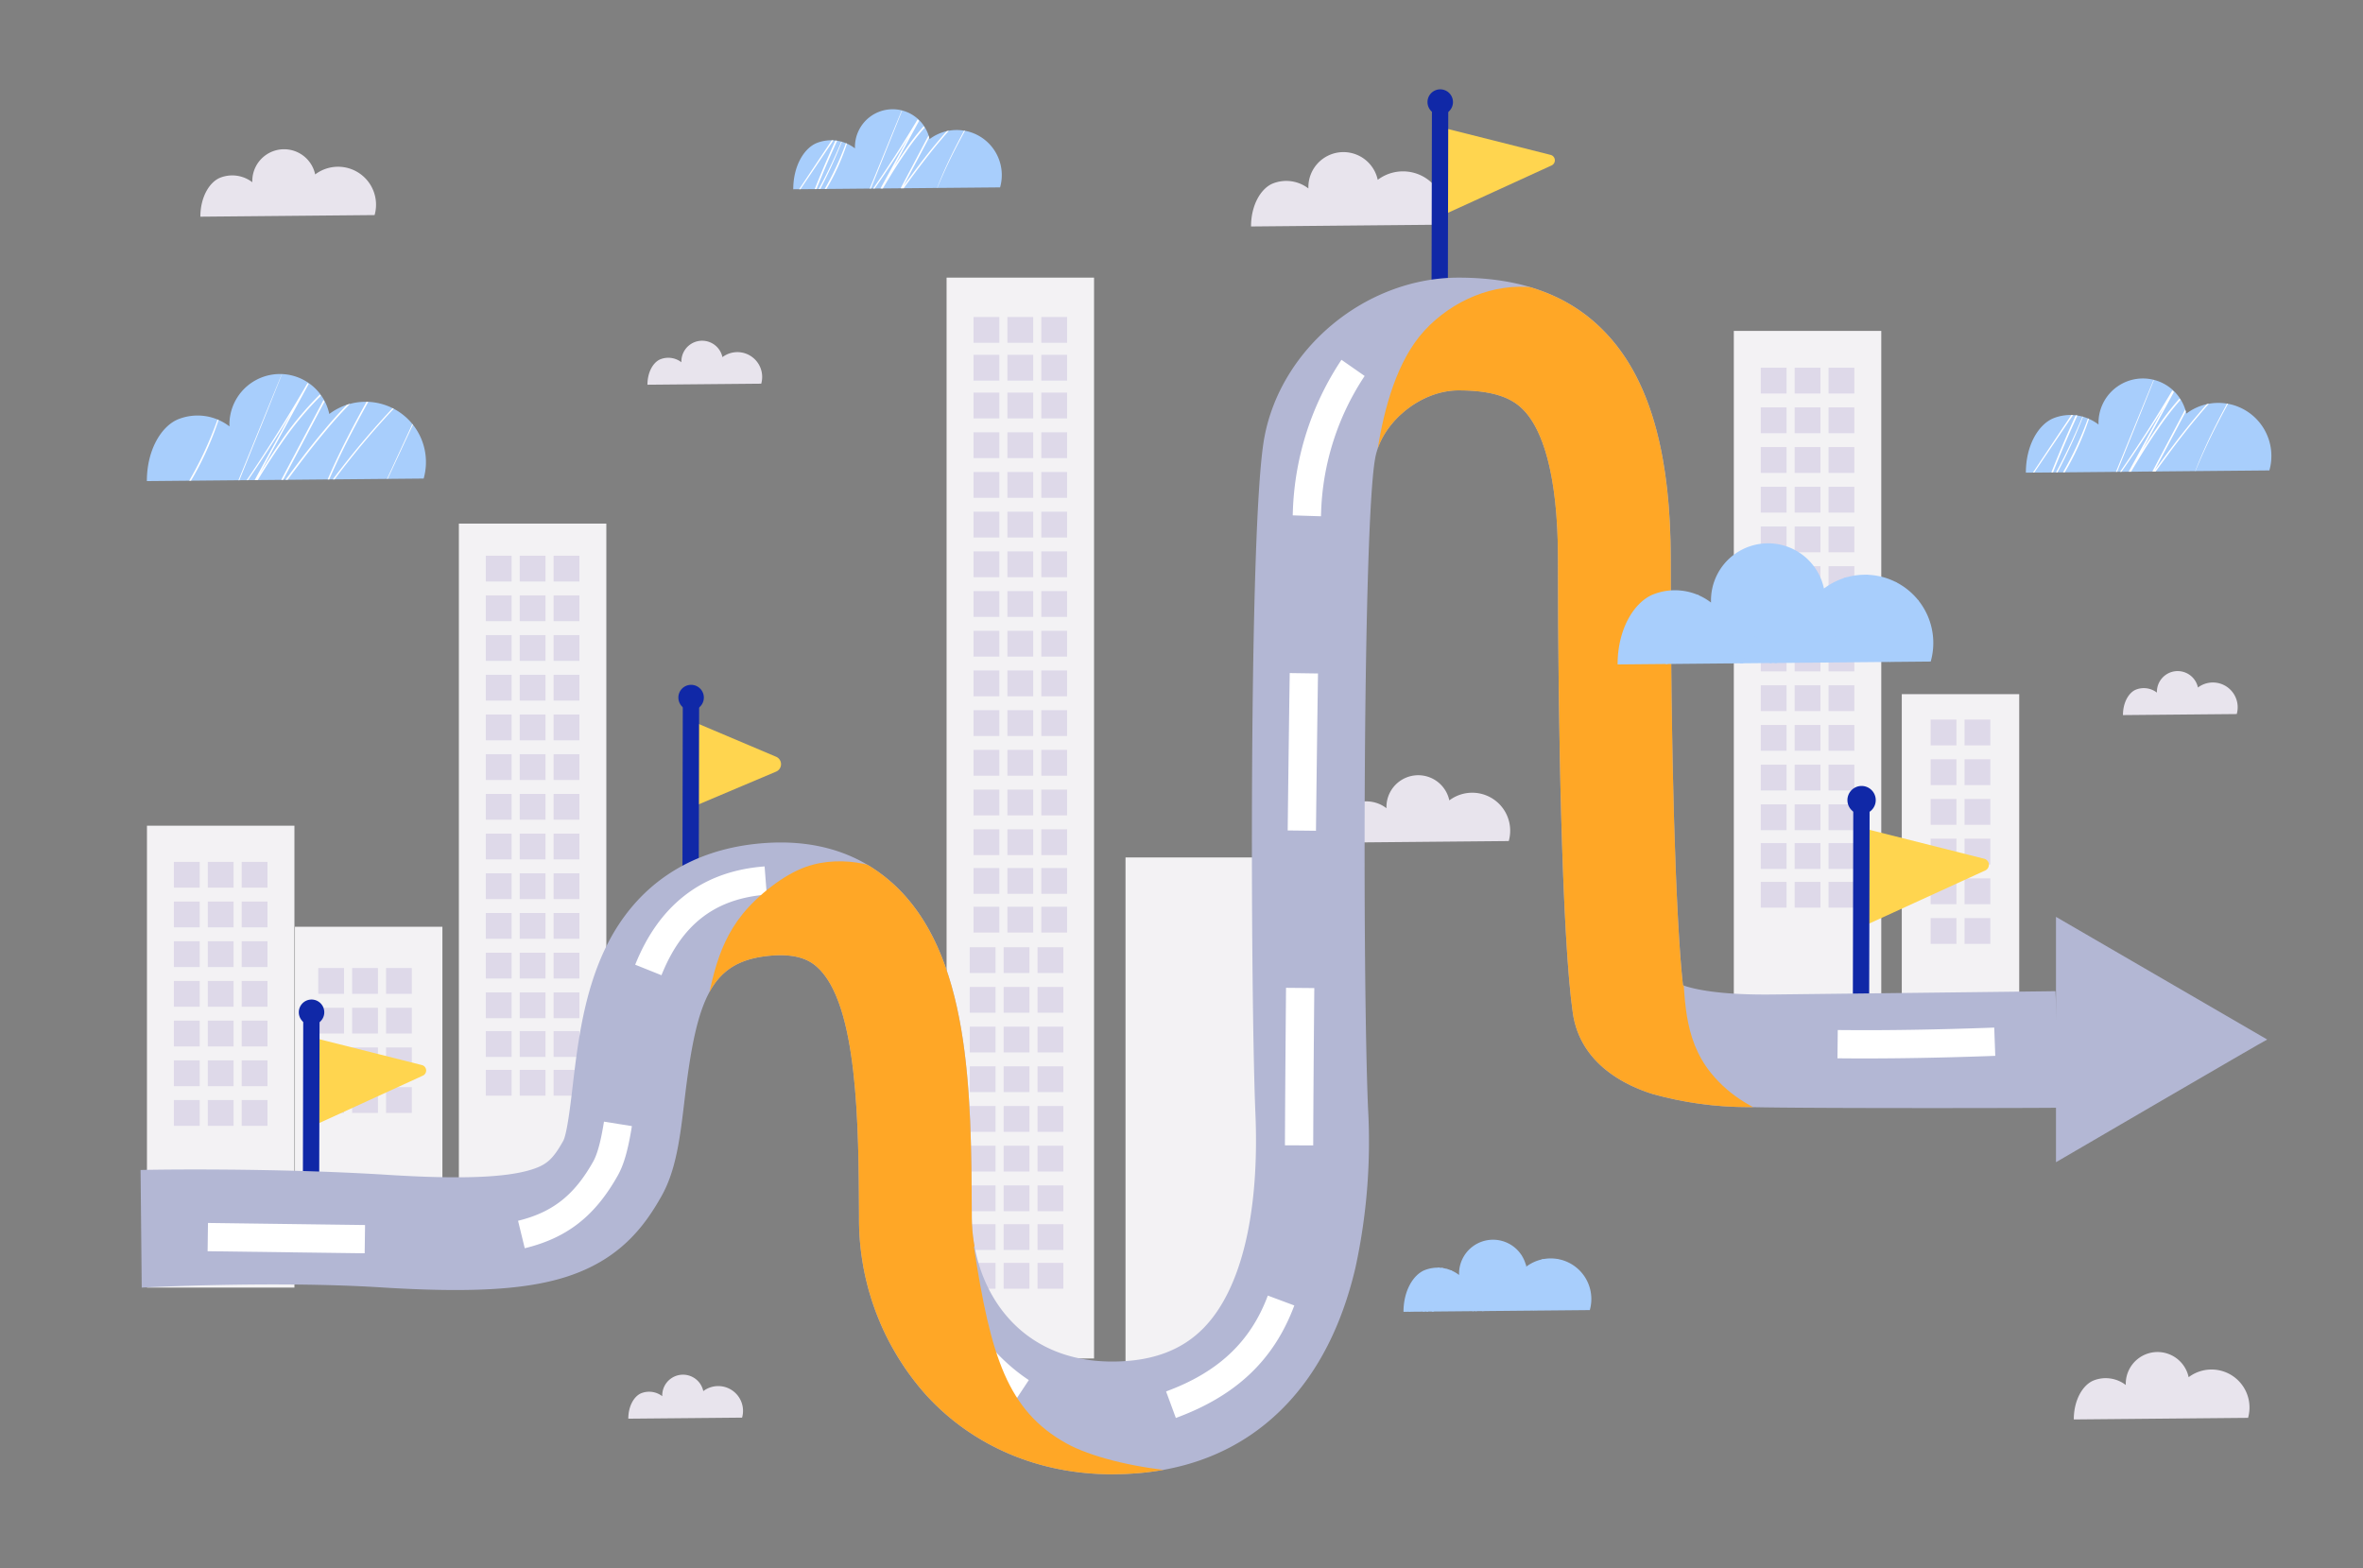 <svg xmlns="http://www.w3.org/2000/svg" xmlns:xlink="http://www.w3.org/1999/xlink" width="434" height="288" viewBox="0 0 434 288">
  <rect x="0" y="0" width="434" height="288" fill="#808080" stroke="none"/>
  <defs>
    <clipPath id="clip-path">
      <rect id="Rectángulo_49093" data-name="Rectángulo 49093" width="434" height="288" transform="translate(-0.299 0.122)" fill="none"/>
    </clipPath>
    <clipPath id="clip-path-2">
      <path id="Trazado_117719" data-name="Trazado 117719" d="M294.814,88.814c-16.984,0-32.655,12.932-35.675,29.438-2.886,15.773-2.52,103.088-1.632,124.009.775,18.252-2.553,32.22-9.37,39.332-4.068,4.245-9.614,6.308-16.953,6.308-17.62,0-25.709-13.767-25.769-26.558l0-.46c-.1-22.5-.222-48-14.6-60.877-6.52-5.841-14.922-8.265-24.977-7.2-12.6,1.329-22.124,7.841-27.546,18.83-4.132,8.375-5.267,17.96-6.178,25.661-.409,3.448-1.025,8.659-1.722,10.052-1.89,3.369-3.03,4.407-5.807,5.285-4.741,1.5-13.138,1.81-26.423.977-21.631-1.357-32.566-.374-33.021-.332v20.309c.1-.009,11.948-.55,31.724.69,16.353,1.025,26.511.458,33.964-1.9,9.925-3.14,14.477-9.292,17.622-14.9,2.694-4.8,3.4-10.8,4.226-17.749,2.187-18.469,4.833-25.224,15.334-26.332,5.385-.569,7.707.889,8.986,2.035,7.53,6.745,7.633,29.173,7.71,45.549l0,.46a48.43,48.43,0,0,0,12.434,32.735c8.556,9.308,20.646,14.434,34.043,14.434,13.1,0,23.834-4.269,31.9-12.687,6.025-6.286,10.325-14.76,12.779-25.186a108.938,108.938,0,0,0,2.33-29.354c-1.036-24.388-.931-107.144,1.312-119.4,1.214-6.636,8.366-12.457,15.305-12.457,7.832,0,10.677,2.1,12.426,4.146,2.668,3.126,5.847,10.341,5.844,26.956-.005,29.671.706,69.283,2.729,83.275,1.358,9.393,9.77,13.345,14.663,14.866a65.168,65.168,0,0,0,17.51,2.4,166.661,166.661,0,0,0,22.384-1.13l-2.613-20.542a152.135,152.135,0,0,1-15.39,1c-9.832.111-14.452-1.014-16.33-1.692-1.361-12.254-2.251-42.868-2.246-78.163,0-18.666-3.529-31.881-10.8-40.4-6.553-7.68-15.77-11.413-28.178-11.414Z" transform="translate(-65.14 -88.814)" fill="none"/>
    </clipPath>
    <clipPath id="clip-path-4">
      <path id="Trazado_117724" data-name="Trazado 117724" d="M540.158,173.479a10.868,10.868,0,0,0-9.187,10.8,10.854,10.854,0,0,0-10.688-1.471c-3.481,1.452-6.472,6.355-6.472,12.835l57.507-.529A12.529,12.529,0,0,0,551.711,181.7a10.926,10.926,0,0,0-10.4-8.291,9.381,9.381,0,0,0-1.15.07" transform="translate(-513.811 -173.409)" fill="#a8cefc"/>
    </clipPath>
    <clipPath id="clip-path-6">
      <path id="Trazado_117729" data-name="Trazado 117729" d="M664.248,120.983a8.454,8.454,0,0,0-7.145,8.4,8.442,8.442,0,0,0-8.312-1.144c-2.707,1.13-5.034,4.943-5.034,9.982l44.725-.411a9.744,9.744,0,0,0-15.249-10.433,8.5,8.5,0,0,0-8.092-6.448,7.251,7.251,0,0,0-.893.055" transform="translate(-643.757 -120.928)" fill="none"/>
    </clipPath>
    <clipPath id="clip-path-8">
      <path id="Trazado_117734" data-name="Trazado 117734" d="M268.825,35.287a7.179,7.179,0,0,0-6.069,7.134,7.171,7.171,0,0,0-7.06-.972c-2.3.96-4.275,4.2-4.275,8.478l37.986-.35a8.276,8.276,0,0,0-12.952-8.861,7.218,7.218,0,0,0-6.872-5.476,6.1,6.1,0,0,0-.759.047" transform="translate(-251.422 -35.24)" fill="none"/>
    </clipPath>
    <clipPath id="clip-path-10">
      <path id="Trazado_117739" data-name="Trazado 117739" d="M461.336,395.13a6.466,6.466,0,0,0-5.466,6.426,6.458,6.458,0,0,0-6.359-.875c-2.071.864-3.852,3.782-3.852,7.637L479.878,408a7.455,7.455,0,0,0-11.667-7.982,6.5,6.5,0,0,0-6.191-4.934,5.554,5.554,0,0,0-.684.042" transform="translate(-445.659 -395.088)" fill="#a8cefc"/>
    </clipPath>
    <clipPath id="clip-path-12">
      <path id="Trazado_117743" data-name="Trazado 117743" d="M68.966,119.58a9.607,9.607,0,0,0-8.121,9.548,9.6,9.6,0,0,0-9.449-1.3c-3.077,1.284-5.722,5.618-5.722,11.346l50.838-.467A11.076,11.076,0,0,0,79.18,126.847a9.661,9.661,0,0,0-9.2-7.33,8.225,8.225,0,0,0-1.016.063" transform="translate(-45.675 -119.517)" fill="none"/>
    </clipPath>
  </defs>
  <g id="Grupo_85326" data-name="Grupo 85326" transform="translate(0.607 -0.25)">
    <path id="Trazado_117744" data-name="Trazado 117744" d="M434,288h0Z" transform="translate(-0.607 0.25)" fill="#fff"/>
    <rect id="Rectángulo_48882" data-name="Rectángulo 48882" width="27.082" height="94.564" transform="translate(206.111 157.742)" fill="#f3f2f4"/>
    <rect id="Rectángulo_48883" data-name="Rectángulo 48883" width="27.083" height="198.526" transform="translate(173.248 51.243)" fill="#f3f2f4"/>
    <rect id="Rectángulo_48884" data-name="Rectángulo 48884" width="4.738" height="4.738" transform="translate(178.196 72.362)" fill="#ded9e9"/>
    <rect id="Rectángulo_48885" data-name="Rectángulo 48885" width="4.738" height="4.738" transform="translate(184.42 72.362)" fill="#ded9e9"/>
    <rect id="Rectángulo_48886" data-name="Rectángulo 48886" width="4.738" height="4.738" transform="translate(190.645 72.362)" fill="#ded9e9"/>
    <rect id="Rectángulo_48887" data-name="Rectángulo 48887" width="4.738" height="4.738" transform="translate(178.196 65.418)" fill="#ded9e9"/>
    <rect id="Rectángulo_48888" data-name="Rectángulo 48888" width="4.738" height="4.738" transform="translate(184.42 65.418)" fill="#ded9e9"/>
    <rect id="Rectángulo_48889" data-name="Rectángulo 48889" width="4.738" height="4.738" transform="translate(190.645 65.418)" fill="#ded9e9"/>
    <rect id="Rectángulo_48890" data-name="Rectángulo 48890" width="4.738" height="4.738" transform="translate(178.196 58.473)" fill="#ded9e9"/>
    <rect id="Rectángulo_48891" data-name="Rectángulo 48891" width="4.738" height="4.738" transform="translate(184.42 58.473)" fill="#ded9e9"/>
    <rect id="Rectángulo_48892" data-name="Rectángulo 48892" width="4.738" height="4.738" transform="translate(190.645 58.473)" fill="#ded9e9"/>
    <rect id="Rectángulo_48893" data-name="Rectángulo 48893" width="4.738" height="4.738" transform="translate(178.196 79.654)" fill="#ded9e9"/>
    <rect id="Rectángulo_48894" data-name="Rectángulo 48894" width="4.738" height="4.738" transform="translate(184.42 79.654)" fill="#ded9e9"/>
    <rect id="Rectángulo_48895" data-name="Rectángulo 48895" width="4.738" height="4.738" transform="translate(190.645 79.654)" fill="#ded9e9"/>
    <rect id="Rectángulo_48896" data-name="Rectángulo 48896" width="4.738" height="4.738" transform="translate(178.196 86.946)" fill="#ded9e9"/>
    <rect id="Rectángulo_48897" data-name="Rectángulo 48897" width="4.738" height="4.738" transform="translate(184.42 86.946)" fill="#ded9e9"/>
    <rect id="Rectángulo_48898" data-name="Rectángulo 48898" width="4.738" height="4.738" transform="translate(190.645 86.946)" fill="#ded9e9"/>
    <rect id="Rectángulo_48899" data-name="Rectángulo 48899" width="4.738" height="4.738" transform="translate(178.196 94.237)" fill="#ded9e9"/>
    <rect id="Rectángulo_48900" data-name="Rectángulo 48900" width="4.738" height="4.738" transform="translate(184.42 94.237)" fill="#ded9e9"/>
    <rect id="Rectángulo_48901" data-name="Rectángulo 48901" width="4.738" height="4.738" transform="translate(190.645 94.237)" fill="#ded9e9"/>
    <rect id="Rectángulo_48902" data-name="Rectángulo 48902" width="4.738" height="4.738" transform="translate(178.196 101.529)" fill="#ded9e9"/>
    <rect id="Rectángulo_48903" data-name="Rectángulo 48903" width="4.738" height="4.738" transform="translate(184.42 101.529)" fill="#ded9e9"/>
    <rect id="Rectángulo_48904" data-name="Rectángulo 48904" width="4.738" height="4.738" transform="translate(190.645 101.529)" fill="#ded9e9"/>
    <rect id="Rectángulo_48905" data-name="Rectángulo 48905" width="4.738" height="4.738" transform="translate(178.196 108.82)" fill="#ded9e9"/>
    <rect id="Rectángulo_48906" data-name="Rectángulo 48906" width="4.738" height="4.738" transform="translate(184.42 108.82)" fill="#ded9e9"/>
    <rect id="Rectángulo_48907" data-name="Rectángulo 48907" width="4.738" height="4.738" transform="translate(190.645 108.82)" fill="#ded9e9"/>
    <rect id="Rectángulo_48908" data-name="Rectángulo 48908" width="4.738" height="4.738" transform="translate(178.196 116.112)" fill="#ded9e9"/>
    <rect id="Rectángulo_48909" data-name="Rectángulo 48909" width="4.738" height="4.738" transform="translate(184.42 116.112)" fill="#ded9e9"/>
    <rect id="Rectángulo_48910" data-name="Rectángulo 48910" width="4.738" height="4.738" transform="translate(190.645 116.112)" fill="#ded9e9"/>
    <rect id="Rectángulo_48911" data-name="Rectángulo 48911" width="4.738" height="4.738" transform="translate(178.196 123.403)" fill="#ded9e9"/>
    <rect id="Rectángulo_48912" data-name="Rectángulo 48912" width="4.738" height="4.738" transform="translate(184.42 123.403)" fill="#ded9e9"/>
    <rect id="Rectángulo_48913" data-name="Rectángulo 48913" width="4.738" height="4.738" transform="translate(190.645 123.403)" fill="#ded9e9"/>
    <rect id="Rectángulo_48914" data-name="Rectángulo 48914" width="4.738" height="4.738" transform="translate(178.196 130.695)" fill="#ded9e9"/>
    <rect id="Rectángulo_48915" data-name="Rectángulo 48915" width="4.738" height="4.738" transform="translate(184.42 130.695)" fill="#ded9e9"/>
    <rect id="Rectángulo_48916" data-name="Rectángulo 48916" width="4.738" height="4.738" transform="translate(190.645 130.695)" fill="#ded9e9"/>
    <rect id="Rectángulo_48917" data-name="Rectángulo 48917" width="4.738" height="4.738" transform="translate(178.196 137.986)" fill="#ded9e9"/>
    <rect id="Rectángulo_48918" data-name="Rectángulo 48918" width="4.738" height="4.738" transform="translate(184.42 137.986)" fill="#ded9e9"/>
    <rect id="Rectángulo_48919" data-name="Rectángulo 48919" width="4.738" height="4.738" transform="translate(190.645 137.986)" fill="#ded9e9"/>
    <rect id="Rectángulo_48920" data-name="Rectángulo 48920" width="4.738" height="4.738" transform="translate(178.196 145.278)" fill="#ded9e9"/>
    <rect id="Rectángulo_48921" data-name="Rectángulo 48921" width="4.738" height="4.738" transform="translate(184.42 145.278)" fill="#ded9e9"/>
    <rect id="Rectángulo_48922" data-name="Rectángulo 48922" width="4.738" height="4.738" transform="translate(190.645 145.278)" fill="#ded9e9"/>
    <rect id="Rectángulo_48923" data-name="Rectángulo 48923" width="4.738" height="4.738" transform="translate(178.196 152.569)" fill="#ded9e9"/>
    <rect id="Rectángulo_48924" data-name="Rectángulo 48924" width="4.738" height="4.738" transform="translate(184.42 152.569)" fill="#ded9e9"/>
    <rect id="Rectángulo_48925" data-name="Rectángulo 48925" width="4.738" height="4.738" transform="translate(190.645 152.569)" fill="#ded9e9"/>
    <rect id="Rectángulo_48926" data-name="Rectángulo 48926" width="4.738" height="4.738" transform="translate(178.196 159.684)" fill="#ded9e9"/>
    <rect id="Rectángulo_48927" data-name="Rectángulo 48927" width="4.738" height="4.738" transform="translate(184.42 159.684)" fill="#ded9e9"/>
    <rect id="Rectángulo_48928" data-name="Rectángulo 48928" width="4.738" height="4.738" transform="translate(190.645 159.684)" fill="#ded9e9"/>
    <rect id="Rectángulo_48929" data-name="Rectángulo 48929" width="4.738" height="4.738" transform="translate(178.196 166.798)" fill="#ded9e9"/>
    <rect id="Rectángulo_48930" data-name="Rectángulo 48930" width="4.738" height="4.738" transform="translate(184.42 166.798)" fill="#ded9e9"/>
    <rect id="Rectángulo_48931" data-name="Rectángulo 48931" width="4.738" height="4.738" transform="translate(190.645 166.798)" fill="#ded9e9"/>
    <rect id="Rectángulo_48932" data-name="Rectángulo 48932" width="4.738" height="4.738" transform="translate(177.503 174.233)" fill="#ded9e9"/>
    <rect id="Rectángulo_48933" data-name="Rectángulo 48933" width="4.738" height="4.738" transform="translate(183.728 174.233)" fill="#ded9e9"/>
    <rect id="Rectángulo_48934" data-name="Rectángulo 48934" width="4.738" height="4.738" transform="translate(189.952 174.233)" fill="#ded9e9"/>
    <rect id="Rectángulo_48935" data-name="Rectángulo 48935" width="4.738" height="4.738" transform="translate(177.503 181.525)" fill="#ded9e9"/>
    <rect id="Rectángulo_48936" data-name="Rectángulo 48936" width="4.738" height="4.738" transform="translate(183.728 181.525)" fill="#ded9e9"/>
    <rect id="Rectángulo_48937" data-name="Rectángulo 48937" width="4.738" height="4.738" transform="translate(189.952 181.525)" fill="#ded9e9"/>
    <rect id="Rectángulo_48938" data-name="Rectángulo 48938" width="4.738" height="4.738" transform="translate(177.503 188.816)" fill="#ded9e9"/>
    <rect id="Rectángulo_48939" data-name="Rectángulo 48939" width="4.738" height="4.738" transform="translate(183.728 188.816)" fill="#ded9e9"/>
    <rect id="Rectángulo_48940" data-name="Rectángulo 48940" width="4.738" height="4.738" transform="translate(189.952 188.816)" fill="#ded9e9"/>
    <rect id="Rectángulo_48941" data-name="Rectángulo 48941" width="4.738" height="4.738" transform="translate(177.503 196.108)" fill="#ded9e9"/>
    <rect id="Rectángulo_48942" data-name="Rectángulo 48942" width="4.738" height="4.738" transform="translate(183.728 196.108)" fill="#ded9e9"/>
    <rect id="Rectángulo_48943" data-name="Rectángulo 48943" width="4.738" height="4.738" transform="translate(189.952 196.108)" fill="#ded9e9"/>
    <rect id="Rectángulo_48944" data-name="Rectángulo 48944" width="4.738" height="4.738" transform="translate(177.503 203.4)" fill="#ded9e9"/>
    <rect id="Rectángulo_48945" data-name="Rectángulo 48945" width="4.738" height="4.738" transform="translate(183.728 203.4)" fill="#ded9e9"/>
    <rect id="Rectángulo_48946" data-name="Rectángulo 48946" width="4.738" height="4.738" transform="translate(189.952 203.4)" fill="#ded9e9"/>
    <rect id="Rectángulo_48947" data-name="Rectángulo 48947" width="4.738" height="4.738" transform="translate(177.503 210.691)" fill="#ded9e9"/>
    <rect id="Rectángulo_48948" data-name="Rectángulo 48948" width="4.738" height="4.738" transform="translate(183.728 210.691)" fill="#ded9e9"/>
    <rect id="Rectángulo_48949" data-name="Rectángulo 48949" width="4.738" height="4.738" transform="translate(189.952 210.691)" fill="#ded9e9"/>
    <rect id="Rectángulo_48950" data-name="Rectángulo 48950" width="4.738" height="4.738" transform="translate(177.503 217.983)" fill="#ded9e9"/>
    <rect id="Rectángulo_48951" data-name="Rectángulo 48951" width="4.738" height="4.738" transform="translate(183.728 217.983)" fill="#ded9e9"/>
    <rect id="Rectángulo_48952" data-name="Rectángulo 48952" width="4.738" height="4.738" transform="translate(189.952 217.983)" fill="#ded9e9"/>
    <rect id="Rectángulo_48953" data-name="Rectángulo 48953" width="4.738" height="4.738" transform="translate(177.503 225.098)" fill="#ded9e9"/>
    <rect id="Rectángulo_48954" data-name="Rectángulo 48954" width="4.738" height="4.738" transform="translate(183.728 225.098)" fill="#ded9e9"/>
    <rect id="Rectángulo_48955" data-name="Rectángulo 48955" width="4.738" height="4.738" transform="translate(189.952 225.098)" fill="#ded9e9"/>
    <rect id="Rectángulo_48956" data-name="Rectángulo 48956" width="4.738" height="4.738" transform="translate(177.503 232.214)" fill="#ded9e9"/>
    <rect id="Rectángulo_48957" data-name="Rectángulo 48957" width="4.738" height="4.738" transform="translate(183.728 232.214)" fill="#ded9e9"/>
    <rect id="Rectángulo_48958" data-name="Rectángulo 48958" width="4.738" height="4.738" transform="translate(189.952 232.214)" fill="#ded9e9"/>
    <rect id="Rectángulo_48959" data-name="Rectángulo 48959" width="27.083" height="127.926" transform="translate(83.672 96.422)" fill="#f3f2f4"/>
    <rect id="Rectángulo_48960" data-name="Rectángulo 48960" width="4.738" height="4.738" transform="translate(88.621 102.323)" fill="#ded9e9"/>
    <rect id="Rectángulo_48961" data-name="Rectángulo 48961" width="4.738" height="4.738" transform="translate(94.845 102.323)" fill="#ded9e9"/>
    <rect id="Rectángulo_48962" data-name="Rectángulo 48962" width="4.738" height="4.738" transform="translate(101.069 102.323)" fill="#ded9e9"/>
    <rect id="Rectángulo_48963" data-name="Rectángulo 48963" width="4.738" height="4.738" transform="translate(88.621 109.614)" fill="#ded9e9"/>
    <rect id="Rectángulo_48964" data-name="Rectángulo 48964" width="4.738" height="4.738" transform="translate(94.845 109.614)" fill="#ded9e9"/>
    <rect id="Rectángulo_48965" data-name="Rectángulo 48965" width="4.738" height="4.738" transform="translate(101.069 109.614)" fill="#ded9e9"/>
    <rect id="Rectángulo_48966" data-name="Rectángulo 48966" width="4.738" height="4.738" transform="translate(88.621 116.906)" fill="#ded9e9"/>
    <rect id="Rectángulo_48967" data-name="Rectángulo 48967" width="4.738" height="4.738" transform="translate(94.845 116.906)" fill="#ded9e9"/>
    <rect id="Rectángulo_48968" data-name="Rectángulo 48968" width="4.738" height="4.738" transform="translate(101.069 116.906)" fill="#ded9e9"/>
    <rect id="Rectángulo_48969" data-name="Rectángulo 48969" width="4.738" height="4.738" transform="translate(88.621 124.197)" fill="#ded9e9"/>
    <rect id="Rectángulo_48970" data-name="Rectángulo 48970" width="4.738" height="4.738" transform="translate(94.845 124.197)" fill="#ded9e9"/>
    <rect id="Rectángulo_48971" data-name="Rectángulo 48971" width="4.738" height="4.738" transform="translate(101.069 124.197)" fill="#ded9e9"/>
    <rect id="Rectángulo_48972" data-name="Rectángulo 48972" width="4.738" height="4.738" transform="translate(88.621 131.489)" fill="#ded9e9"/>
    <rect id="Rectángulo_48973" data-name="Rectángulo 48973" width="4.738" height="4.738" transform="translate(94.845 131.489)" fill="#ded9e9"/>
    <rect id="Rectángulo_48974" data-name="Rectángulo 48974" width="4.738" height="4.738" transform="translate(101.069 131.489)" fill="#ded9e9"/>
    <rect id="Rectángulo_48975" data-name="Rectángulo 48975" width="4.738" height="4.738" transform="translate(88.621 138.78)" fill="#ded9e9"/>
    <rect id="Rectángulo_48976" data-name="Rectángulo 48976" width="4.738" height="4.738" transform="translate(94.845 138.78)" fill="#ded9e9"/>
    <rect id="Rectángulo_48977" data-name="Rectángulo 48977" width="4.738" height="4.738" transform="translate(101.069 138.78)" fill="#ded9e9"/>
    <rect id="Rectángulo_48978" data-name="Rectángulo 48978" width="4.738" height="4.738" transform="translate(88.621 146.072)" fill="#ded9e9"/>
    <rect id="Rectángulo_48979" data-name="Rectángulo 48979" width="4.738" height="4.738" transform="translate(94.845 146.072)" fill="#ded9e9"/>
    <rect id="Rectángulo_48980" data-name="Rectángulo 48980" width="4.738" height="4.738" transform="translate(101.069 146.072)" fill="#ded9e9"/>
    <rect id="Rectángulo_48981" data-name="Rectángulo 48981" width="4.738" height="4.738" transform="translate(88.621 153.363)" fill="#ded9e9"/>
    <rect id="Rectángulo_48982" data-name="Rectángulo 48982" width="4.738" height="4.738" transform="translate(94.845 153.363)" fill="#ded9e9"/>
    <rect id="Rectángulo_48983" data-name="Rectángulo 48983" width="4.738" height="4.738" transform="translate(101.069 153.363)" fill="#ded9e9"/>
    <rect id="Rectángulo_48984" data-name="Rectángulo 48984" width="4.738" height="4.738" transform="translate(88.621 160.655)" fill="#ded9e9"/>
    <rect id="Rectángulo_48985" data-name="Rectángulo 48985" width="4.738" height="4.738" transform="translate(94.845 160.655)" fill="#ded9e9"/>
    <rect id="Rectángulo_48986" data-name="Rectángulo 48986" width="4.738" height="4.738" transform="translate(101.069 160.655)" fill="#ded9e9"/>
    <rect id="Rectángulo_48987" data-name="Rectángulo 48987" width="4.738" height="4.738" transform="translate(88.621 167.946)" fill="#ded9e9"/>
    <rect id="Rectángulo_48988" data-name="Rectángulo 48988" width="4.738" height="4.738" transform="translate(94.845 167.946)" fill="#ded9e9"/>
    <rect id="Rectángulo_48989" data-name="Rectángulo 48989" width="4.738" height="4.738" transform="translate(101.069 167.946)" fill="#ded9e9"/>
    <rect id="Rectángulo_48990" data-name="Rectángulo 48990" width="4.738" height="4.738" transform="translate(88.621 175.238)" fill="#ded9e9"/>
    <rect id="Rectángulo_48991" data-name="Rectángulo 48991" width="4.738" height="4.738" transform="translate(94.845 175.238)" fill="#ded9e9"/>
    <rect id="Rectángulo_48992" data-name="Rectángulo 48992" width="4.738" height="4.738" transform="translate(101.069 175.238)" fill="#ded9e9"/>
    <rect id="Rectángulo_48993" data-name="Rectángulo 48993" width="4.738" height="4.738" transform="translate(88.621 182.529)" fill="#ded9e9"/>
    <rect id="Rectángulo_48994" data-name="Rectángulo 48994" width="4.738" height="4.738" transform="translate(94.845 182.529)" fill="#ded9e9"/>
    <rect id="Rectángulo_48995" data-name="Rectángulo 48995" width="4.738" height="4.738" transform="translate(101.069 182.529)" fill="#ded9e9"/>
    <rect id="Rectángulo_48996" data-name="Rectángulo 48996" width="4.738" height="4.738" transform="translate(88.621 189.644)" fill="#ded9e9"/>
    <rect id="Rectángulo_48997" data-name="Rectángulo 48997" width="4.738" height="4.738" transform="translate(94.845 189.644)" fill="#ded9e9"/>
    <rect id="Rectángulo_48998" data-name="Rectángulo 48998" width="4.738" height="4.738" transform="translate(101.069 189.644)" fill="#ded9e9"/>
    <rect id="Rectángulo_48999" data-name="Rectángulo 48999" width="4.738" height="4.738" transform="translate(88.621 196.758)" fill="#ded9e9"/>
    <rect id="Rectángulo_49000" data-name="Rectángulo 49000" width="4.738" height="4.738" transform="translate(94.845 196.758)" fill="#ded9e9"/>
    <rect id="Rectángulo_49001" data-name="Rectángulo 49001" width="4.738" height="4.738" transform="translate(101.069 196.758)" fill="#ded9e9"/>
    <rect id="Rectángulo_49002" data-name="Rectángulo 49002" width="27.083" height="84.839" transform="translate(26.385 151.909)" fill="#f3f2f4"/>
    <rect id="Rectángulo_49003" data-name="Rectángulo 49003" width="27.083" height="63.788" transform="translate(53.564 170.473)" fill="#f3f2f4"/>
    <rect id="Rectángulo_49004" data-name="Rectángulo 49004" width="4.738" height="4.738" transform="translate(31.333 158.551)" fill="#ded9e9"/>
    <rect id="Rectángulo_49005" data-name="Rectángulo 49005" width="4.738" height="4.738" transform="translate(37.557 158.551)" fill="#ded9e9"/>
    <rect id="Rectángulo_49006" data-name="Rectángulo 49006" width="4.738" height="4.738" transform="translate(43.781 158.551)" fill="#ded9e9"/>
    <rect id="Rectángulo_49007" data-name="Rectángulo 49007" width="4.738" height="4.738" transform="translate(31.333 165.843)" fill="#ded9e9"/>
    <rect id="Rectángulo_49008" data-name="Rectángulo 49008" width="4.738" height="4.738" transform="translate(37.557 165.843)" fill="#ded9e9"/>
    <rect id="Rectángulo_49009" data-name="Rectángulo 49009" width="4.738" height="4.738" transform="translate(43.781 165.843)" fill="#ded9e9"/>
    <rect id="Rectángulo_49010" data-name="Rectángulo 49010" width="4.738" height="4.738" transform="translate(31.333 173.134)" fill="#ded9e9"/>
    <rect id="Rectángulo_49011" data-name="Rectángulo 49011" width="4.738" height="4.738" transform="translate(37.557 173.134)" fill="#ded9e9"/>
    <rect id="Rectángulo_49012" data-name="Rectángulo 49012" width="4.738" height="4.738" transform="translate(43.781 173.134)" fill="#ded9e9"/>
    <rect id="Rectángulo_49013" data-name="Rectángulo 49013" width="4.738" height="4.738" transform="translate(31.333 180.426)" fill="#ded9e9"/>
    <rect id="Rectángulo_49014" data-name="Rectángulo 49014" width="4.738" height="4.738" transform="translate(37.557 180.426)" fill="#ded9e9"/>
    <rect id="Rectángulo_49015" data-name="Rectángulo 49015" width="4.738" height="4.738" transform="translate(43.781 180.426)" fill="#ded9e9"/>
    <rect id="Rectángulo_49016" data-name="Rectángulo 49016" width="4.738" height="4.738" transform="translate(31.333 187.717)" fill="#ded9e9"/>
    <rect id="Rectángulo_49017" data-name="Rectángulo 49017" width="4.738" height="4.738" transform="translate(37.557 187.717)" fill="#ded9e9"/>
    <rect id="Rectángulo_49018" data-name="Rectángulo 49018" width="4.738" height="4.738" transform="translate(43.781 187.717)" fill="#ded9e9"/>
    <rect id="Rectángulo_49019" data-name="Rectángulo 49019" width="4.738" height="4.738" transform="translate(31.333 195.009)" fill="#ded9e9"/>
    <rect id="Rectángulo_49020" data-name="Rectángulo 49020" width="4.738" height="4.738" transform="translate(37.557 195.009)" fill="#ded9e9"/>
    <rect id="Rectángulo_49021" data-name="Rectángulo 49021" width="4.738" height="4.738" transform="translate(43.781 195.009)" fill="#ded9e9"/>
    <rect id="Rectángulo_49022" data-name="Rectángulo 49022" width="4.738" height="4.738" transform="translate(31.333 202.3)" fill="#ded9e9"/>
    <rect id="Rectángulo_49023" data-name="Rectángulo 49023" width="4.738" height="4.738" transform="translate(37.557 202.3)" fill="#ded9e9"/>
    <rect id="Rectángulo_49024" data-name="Rectángulo 49024" width="4.738" height="4.738" transform="translate(43.781 202.3)" fill="#ded9e9"/>
    <rect id="Rectángulo_49025" data-name="Rectángulo 49025" width="4.738" height="4.738" transform="translate(57.846 178.056)" fill="#ded9e9"/>
    <rect id="Rectángulo_49026" data-name="Rectángulo 49026" width="4.738" height="4.738" transform="translate(64.07 178.056)" fill="#ded9e9"/>
    <rect id="Rectángulo_49027" data-name="Rectángulo 49027" width="4.738" height="4.738" transform="translate(70.295 178.056)" fill="#ded9e9"/>
    <rect id="Rectángulo_49028" data-name="Rectángulo 49028" width="4.738" height="4.738" transform="translate(57.846 185.348)" fill="#ded9e9"/>
    <rect id="Rectángulo_49029" data-name="Rectángulo 49029" width="4.738" height="4.738" transform="translate(64.07 185.348)" fill="#ded9e9"/>
    <rect id="Rectángulo_49030" data-name="Rectángulo 49030" width="4.738" height="4.738" transform="translate(70.295 185.348)" fill="#ded9e9"/>
    <rect id="Rectángulo_49031" data-name="Rectángulo 49031" width="4.738" height="4.738" transform="translate(57.846 192.639)" fill="#ded9e9"/>
    <rect id="Rectángulo_49032" data-name="Rectángulo 49032" width="4.738" height="4.738" transform="translate(64.07 192.639)" fill="#ded9e9"/>
    <rect id="Rectángulo_49033" data-name="Rectángulo 49033" width="4.738" height="4.738" transform="translate(70.295 192.639)" fill="#ded9e9"/>
    <rect id="Rectángulo_49034" data-name="Rectángulo 49034" width="4.738" height="4.738" transform="translate(57.846 199.931)" fill="#ded9e9"/>
    <rect id="Rectángulo_49035" data-name="Rectángulo 49035" width="4.738" height="4.738" transform="translate(64.07 199.931)" fill="#ded9e9"/>
    <rect id="Rectángulo_49036" data-name="Rectángulo 49036" width="4.738" height="4.738" transform="translate(70.295 199.931)" fill="#ded9e9"/>
    <rect id="Rectángulo_49037" data-name="Rectángulo 49037" width="27.082" height="130.01" transform="translate(317.835 61.029)" fill="#f3f2f4"/>
    <rect id="Rectángulo_49038" data-name="Rectángulo 49038" width="4.738" height="4.738" transform="translate(322.783 67.787)" fill="#ded9e9"/>
    <rect id="Rectángulo_49039" data-name="Rectángulo 49039" width="4.738" height="4.738" transform="translate(329.007 67.787)" fill="#ded9e9"/>
    <rect id="Rectángulo_49040" data-name="Rectángulo 49040" width="4.738" height="4.738" transform="translate(335.232 67.787)" fill="#ded9e9"/>
    <rect id="Rectángulo_49041" data-name="Rectángulo 49041" width="4.738" height="4.738" transform="translate(322.783 75.079)" fill="#ded9e9"/>
    <rect id="Rectángulo_49042" data-name="Rectángulo 49042" width="4.738" height="4.738" transform="translate(329.007 75.079)" fill="#ded9e9"/>
    <rect id="Rectángulo_49043" data-name="Rectángulo 49043" width="4.738" height="4.738" transform="translate(335.232 75.079)" fill="#ded9e9"/>
    <rect id="Rectángulo_49044" data-name="Rectángulo 49044" width="4.738" height="4.738" transform="translate(322.783 82.37)" fill="#ded9e9"/>
    <rect id="Rectángulo_49045" data-name="Rectángulo 49045" width="4.738" height="4.738" transform="translate(329.007 82.37)" fill="#ded9e9"/>
    <rect id="Rectángulo_49046" data-name="Rectángulo 49046" width="4.738" height="4.738" transform="translate(335.232 82.37)" fill="#ded9e9"/>
    <rect id="Rectángulo_49047" data-name="Rectángulo 49047" width="4.738" height="4.738" transform="translate(322.783 89.662)" fill="#ded9e9"/>
    <rect id="Rectángulo_49048" data-name="Rectángulo 49048" width="4.738" height="4.738" transform="translate(329.007 89.662)" fill="#ded9e9"/>
    <rect id="Rectángulo_49049" data-name="Rectángulo 49049" width="4.738" height="4.738" transform="translate(335.232 89.662)" fill="#ded9e9"/>
    <rect id="Rectángulo_49050" data-name="Rectángulo 49050" width="4.738" height="4.738" transform="translate(322.783 96.953)" fill="#ded9e9"/>
    <rect id="Rectángulo_49051" data-name="Rectángulo 49051" width="4.738" height="4.738" transform="translate(329.007 96.953)" fill="#ded9e9"/>
    <rect id="Rectángulo_49052" data-name="Rectángulo 49052" width="4.738" height="4.738" transform="translate(335.232 96.953)" fill="#ded9e9"/>
    <rect id="Rectángulo_49053" data-name="Rectángulo 49053" width="4.738" height="4.738" transform="translate(322.783 104.245)" fill="#ded9e9"/>
    <rect id="Rectángulo_49054" data-name="Rectángulo 49054" width="4.738" height="4.738" transform="translate(329.007 104.245)" fill="#ded9e9"/>
    <rect id="Rectángulo_49055" data-name="Rectángulo 49055" width="4.738" height="4.738" transform="translate(335.232 104.245)" fill="#ded9e9"/>
    <rect id="Rectángulo_49056" data-name="Rectángulo 49056" width="4.738" height="4.738" transform="translate(322.783 111.536)" fill="#ded9e9"/>
    <rect id="Rectángulo_49057" data-name="Rectángulo 49057" width="4.738" height="4.738" transform="translate(329.007 111.536)" fill="#ded9e9"/>
    <rect id="Rectángulo_49058" data-name="Rectángulo 49058" width="4.738" height="4.738" transform="translate(335.232 111.536)" fill="#ded9e9"/>
    <rect id="Rectángulo_49059" data-name="Rectángulo 49059" width="4.738" height="4.738" transform="translate(322.783 118.828)" fill="#ded9e9"/>
    <rect id="Rectángulo_49060" data-name="Rectángulo 49060" width="4.738" height="4.738" transform="translate(329.007 118.828)" fill="#ded9e9"/>
    <rect id="Rectángulo_49061" data-name="Rectángulo 49061" width="4.738" height="4.738" transform="translate(335.232 118.828)" fill="#ded9e9"/>
    <rect id="Rectángulo_49062" data-name="Rectángulo 49062" width="4.738" height="4.738" transform="translate(322.783 126.119)" fill="#ded9e9"/>
    <rect id="Rectángulo_49063" data-name="Rectángulo 49063" width="4.738" height="4.738" transform="translate(329.007 126.119)" fill="#ded9e9"/>
    <rect id="Rectángulo_49064" data-name="Rectángulo 49064" width="4.738" height="4.738" transform="translate(335.232 126.119)" fill="#ded9e9"/>
    <rect id="Rectángulo_49065" data-name="Rectángulo 49065" width="4.738" height="4.738" transform="translate(322.783 133.411)" fill="#ded9e9"/>
    <rect id="Rectángulo_49066" data-name="Rectángulo 49066" width="4.738" height="4.738" transform="translate(329.007 133.411)" fill="#ded9e9"/>
    <rect id="Rectángulo_49067" data-name="Rectángulo 49067" width="4.738" height="4.738" transform="translate(335.232 133.411)" fill="#ded9e9"/>
    <rect id="Rectángulo_49068" data-name="Rectángulo 49068" width="4.738" height="4.738" transform="translate(322.783 140.702)" fill="#ded9e9"/>
    <rect id="Rectángulo_49069" data-name="Rectángulo 49069" width="4.738" height="4.738" transform="translate(329.007 140.702)" fill="#ded9e9"/>
    <rect id="Rectángulo_49070" data-name="Rectángulo 49070" width="4.738" height="4.738" transform="translate(335.232 140.702)" fill="#ded9e9"/>
    <rect id="Rectángulo_49071" data-name="Rectángulo 49071" width="4.738" height="4.738" transform="translate(322.783 147.994)" fill="#ded9e9"/>
    <rect id="Rectángulo_49072" data-name="Rectángulo 49072" width="4.738" height="4.738" transform="translate(329.007 147.994)" fill="#ded9e9"/>
    <rect id="Rectángulo_49073" data-name="Rectángulo 49073" width="4.738" height="4.738" transform="translate(335.232 147.994)" fill="#ded9e9"/>
    <rect id="Rectángulo_49074" data-name="Rectángulo 49074" width="4.738" height="4.738" transform="translate(322.783 155.108)" fill="#ded9e9"/>
    <rect id="Rectángulo_49075" data-name="Rectángulo 49075" width="4.738" height="4.738" transform="translate(329.007 155.108)" fill="#ded9e9"/>
    <rect id="Rectángulo_49076" data-name="Rectángulo 49076" width="4.738" height="4.738" transform="translate(335.232 155.108)" fill="#ded9e9"/>
    <rect id="Rectángulo_49077" data-name="Rectángulo 49077" width="4.738" height="4.738" transform="translate(322.783 162.222)" fill="#ded9e9"/>
    <rect id="Rectángulo_49078" data-name="Rectángulo 49078" width="4.738" height="4.738" transform="translate(329.007 162.222)" fill="#ded9e9"/>
    <rect id="Rectángulo_49079" data-name="Rectángulo 49079" width="4.738" height="4.738" transform="translate(335.232 162.222)" fill="#ded9e9"/>
    <rect id="Rectángulo_49080" data-name="Rectángulo 49080" width="21.568" height="57.829" transform="translate(348.685 127.749)" fill="#f3f2f4"/>
    <rect id="Rectángulo_49081" data-name="Rectángulo 49081" width="4.738" height="4.738" transform="translate(353.987 132.421)" fill="#ded9e9"/>
    <rect id="Rectángulo_49082" data-name="Rectángulo 49082" width="4.738" height="4.738" transform="translate(360.211 132.421)" fill="#ded9e9"/>
    <rect id="Rectángulo_49083" data-name="Rectángulo 49083" width="4.738" height="4.738" transform="translate(353.987 139.712)" fill="#ded9e9"/>
    <rect id="Rectángulo_49084" data-name="Rectángulo 49084" width="4.738" height="4.738" transform="translate(360.211 139.712)" fill="#ded9e9"/>
    <rect id="Rectángulo_49085" data-name="Rectángulo 49085" width="4.738" height="4.738" transform="translate(353.987 147.004)" fill="#ded9e9"/>
    <rect id="Rectángulo_49086" data-name="Rectángulo 49086" width="4.738" height="4.738" transform="translate(360.211 147.004)" fill="#ded9e9"/>
    <rect id="Rectángulo_49087" data-name="Rectángulo 49087" width="4.738" height="4.738" transform="translate(353.987 154.295)" fill="#ded9e9"/>
    <rect id="Rectángulo_49088" data-name="Rectángulo 49088" width="4.738" height="4.738" transform="translate(360.211 154.295)" fill="#ded9e9"/>
    <rect id="Rectángulo_49089" data-name="Rectángulo 49089" width="4.738" height="4.738" transform="translate(353.987 161.587)" fill="#ded9e9"/>
    <rect id="Rectángulo_49090" data-name="Rectángulo 49090" width="4.738" height="4.738" transform="translate(360.211 161.587)" fill="#ded9e9"/>
    <rect id="Rectángulo_49091" data-name="Rectángulo 49091" width="4.738" height="4.738" transform="translate(353.987 168.878)" fill="#ded9e9"/>
    <rect id="Rectángulo_49092" data-name="Rectángulo 49092" width="4.738" height="4.738" transform="translate(360.211 168.878)" fill="#ded9e9"/>
    <g id="Grupo_85303" data-name="Grupo 85303" transform="translate(-0.308 0.128)">
      <g id="Grupo_85302" data-name="Grupo 85302" clip-path="url(#clip-path)">
        <path id="Trazado_117696" data-name="Trazado 117696" d="M432.442,62.191a7.693,7.693,0,0,0-12.04-8.237,6.441,6.441,0,0,0-12.735,1.584,6.666,6.666,0,0,0-6.563-.9c-2.137.891-3.974,3.9-3.974,7.881Z" transform="translate(-167.659 -20.801)" fill="#e8e4ed"/>
        <path id="Trazado_117697" data-name="Trazado 117697" d="M455.7,259.306a6.974,6.974,0,0,0-10.914-7.467,5.838,5.838,0,0,0-11.544,1.436,6.043,6.043,0,0,0-5.949-.819c-1.938.808-3.6,3.537-3.6,7.144Z" transform="translate(-178.895 -104.704)" fill="#e8e4ed"/>
        <path id="Trazado_117698" data-name="Trazado 117698" d="M691.021,442.91a6.974,6.974,0,0,0-10.914-7.467,5.838,5.838,0,0,0-11.544,1.436,6.043,6.043,0,0,0-5.949-.819c-1.938.808-3.6,3.537-3.6,7.144Z" transform="translate(-278.43 -182.365)" fill="#e8e4ed"/>
        <path id="Trazado_117699" data-name="Trazado 117699" d="M695.564,221.952a4.553,4.553,0,0,0-7.125-4.875,3.812,3.812,0,0,0-7.537.938,3.946,3.946,0,0,0-3.884-.535c-1.265.528-2.352,2.31-2.352,4.664Z" transform="translate(-285.052 -90.678)" fill="#e8e4ed"/>
        <path id="Trazado_117700" data-name="Trazado 117700" d="M219.815,445.917a4.553,4.553,0,0,0-7.125-4.875,3.812,3.812,0,0,0-7.537.938,3.946,3.946,0,0,0-3.884-.535c-1.265.528-2.352,2.31-2.352,4.664Z" transform="translate(-83.819 -185.411)" fill="#e8e4ed"/>
        <path id="Trazado_117701" data-name="Trazado 117701" d="M225.908,116.79a4.553,4.553,0,0,0-7.125-4.875,3.812,3.812,0,0,0-7.537.938,3.946,3.946,0,0,0-3.884-.535c-1.265.528-2.352,2.31-2.352,4.664Z" transform="translate(-86.396 -46.196)" fill="#e8e4ed"/>
        <path id="Trazado_117702" data-name="Trazado 117702" d="M458.554,41.4l19.023,4.8a1.032,1.032,0,0,1,.177,1.939L458.7,56.854a1.032,1.032,0,0,1-1.462-.941l.029-13.517a1.032,1.032,0,0,1,1.284-1" transform="translate(-193.084 -17.63)" fill="#ffd54f"/>
        <line id="Línea_277" data-name="Línea 277" x1="0.071" y2="32.719" transform="translate(264.127 18.967)" fill="none" stroke="#1028a7" stroke-miterlimit="10" stroke-width="3"/>
        <path id="Trazado_117703" data-name="Trazado 117703" d="M457.908,31.791a2.339,2.339,0,1,1-1.7-2.84,2.339,2.339,0,0,1,1.7,2.84" transform="translate(-191.418 -12.348)" fill="#1028a7"/>
        <path id="Trazado_117704" data-name="Trazado 117704" d="M99.293,331.13l19.023,4.8a1.032,1.032,0,0,1,.177,1.939l-19.052,8.717a1.032,1.032,0,0,1-1.462-.941l.029-13.517a1.032,1.032,0,0,1,1.284-1" transform="translate(-41.124 -140.181)" fill="#ffd54f"/>
        <line id="Línea_278" data-name="Línea 278" x1="0.07" y2="32.183" transform="translate(56.827 186.148)" fill="none" stroke="#1028a7" stroke-miterlimit="10" stroke-width="3"/>
        <path id="Trazado_117705" data-name="Trazado 117705" d="M98.647,321.523a2.339,2.339,0,1,1-1.7-2.84,2.338,2.338,0,0,1,1.7,2.84" transform="translate(-39.458 -134.899)" fill="#1028a7"/>
        <path id="Trazado_117706" data-name="Trazado 117706" d="M217.869,229.442l16.195,6.857a1.484,1.484,0,0,1,0,2.733l-16.23,6.859Z" transform="translate(-91.82 -97.182)" fill="#ffd54f"/>
        <line id="Línea_279" data-name="Línea 279" x1="0.07" y2="32.183" transform="translate(126.54 128.343)" fill="none" stroke="#1028a7" stroke-miterlimit="10" stroke-width="3"/>
        <path id="Trazado_117707" data-name="Trazado 117707" d="M219.462,221.344a2.339,2.339,0,1,1-1.7-2.84,2.338,2.338,0,0,1,1.7,2.84" transform="translate(-90.56 -92.525)" fill="#1028a7"/>
        <path id="Trazado_117708" data-name="Trazado 117708" d="M592.805,264.529l21.126,5.331a1.146,1.146,0,0,1,.2,2.153l-21.159,9.681a1.146,1.146,0,0,1-1.623-1.045l.033-15.011a1.146,1.146,0,0,1,1.426-1.109" transform="translate(-249.809 -112.009)" fill="#ffd54f"/>
        <line id="Línea_280" data-name="Línea 280" x1="0.078" y2="35.742" transform="translate(341.506 147.189)" fill="none" stroke="#1028a7" stroke-miterlimit="10" stroke-width="3"/>
        <path id="Trazado_117709" data-name="Trazado 117709" d="M592.089,253.86a2.6,2.6,0,1,1-1.883-3.154,2.6,2.6,0,0,1,1.883,3.154" transform="translate(-247.959 -106.143)" fill="#1028a7"/>
        <path id="Trazado_117710" data-name="Trazado 117710" d="M653.344,292.291v45.066s38.6-22.533,38.8-22.533Z" transform="translate(-276.033 -123.766)" fill="#b3b7d4"/>
        <path id="Trazado_117711" data-name="Trazado 117711" d="M222.1,308.61c-13.4,0-25.486-5.126-34.043-14.434a48.431,48.431,0,0,1-12.433-32.735l0-.459c-.076-16.377-.18-38.8-7.71-45.549-1.279-1.145-3.6-2.6-8.986-2.035-10.5,1.108-13.147,7.863-15.333,26.332-.823,6.947-1.533,12.948-4.227,17.749-3.144,5.6-7.7,11.757-17.622,14.9-7.454,2.357-17.611,2.926-33.964,1.9-19.777-1.241-43.9.044-43.9.044l-.212-21.6c.455-.042,23.781-.468,45.411.889,13.286.834,21.682.523,26.423-.977,2.777-.879,3.916-1.916,5.807-5.284.7-1.393,1.314-6.6,1.722-10.052.912-7.7,2.046-17.285,6.179-25.661,5.422-10.989,14.947-17.5,27.545-18.83,10.055-1.061,18.457,1.363,24.977,7.2,14.378,12.879,14.5,38.379,14.6,60.877l0,.459c.06,12.792,8.149,26.558,25.769,26.558,7.339,0,12.885-2.063,16.953-6.307,6.816-7.112,10.144-21.081,9.369-39.332-.888-20.92-1.254-108.235,1.632-124.008,3.021-16.507,18.692-29.438,35.675-29.438h0c12.408,0,21.625,3.734,28.178,11.413,7.27,8.52,10.8,21.736,10.8,40.4-.006,35.3.885,65.909,2.246,78.164,1.878.678,6.5,1.8,16.33,1.692,8.128-.088,52.008-.6,52.079-.608l.973,21.4c-.452.058-46.253.165-57.434-.114a65.145,65.145,0,0,1-17.51-2.4c-4.893-1.52-13.305-5.472-14.663-14.866C304.707,209.909,304,170.3,304,140.626c0-16.615-3.176-23.83-5.843-26.956-1.75-2.051-4.594-4.147-12.426-4.147-6.939,0-14.091,5.821-15.306,12.457-2.243,12.259-2.348,95.015-1.312,119.4a108.962,108.962,0,0,1-2.33,29.354c-2.455,10.426-6.754,18.9-12.779,25.186-8.069,8.419-18.8,12.687-31.9,12.687" transform="translate(-18.151 -37.7)" fill="#b3b7d4"/>
        <path id="Trazado_117712" data-name="Trazado 117712" d="M242.842,302.447l-1.794-4.873c9.58-3.526,15.518-9.121,18.687-17.608l4.865,1.817c-3.738,10.011-10.652,16.577-21.758,20.664m-29.872-2.623c-7.935-5.239-14.377-14.1-17.676-24.31l4.942-1.6c2.943,9.108,8.627,16.971,15.6,21.573ZM93.857,272.2l-28.848-.38.069-5.193,28.848.38Zm29.4-.93-1.23-5.045c6.332-1.544,10.329-4.694,13.8-10.873,1.015-1.809,1.617-5.052,1.982-7.334l5.128.819c-.7,4.367-1.47,7.075-2.581,9.056-4.2,7.478-9.308,11.479-17.1,13.378m144.814-18.886-5.193-.02c.025-6.976.1-16.978.2-28.927l5.193.047c-.108,11.939-.178,21.931-.2,28.9m-75.317-6.174c-.624-12.238-2.213-20.925-5-27.34l4.763-2.069c3.043,7,4.767,16.264,5.424,29.144Zm176.485-9.8c-1.631,0-3.262-.009-4.884-.027l.058-5.193c1.655.018,3.317.02,4.985.027,7.227,0,15.217-.16,23.752-.474l.192,5.19c-8.6.317-16.653.477-23.942.477Zm-34.075-2.059c-.852-.153-1.665-.317-2.418-.488-7.223-1.636-10.993-12.49-11.416-15.414-.442-3.065-.815-6.205-1.139-9.6l5.17-.493c.316,3.31.679,6.369,1.11,9.35.339,2.346,3.607,10.228,7.423,11.093.679.154,1.416.3,2.192.443Zm-186.8-13.229-4.82-1.932c4.32-10.78,11.966-16.822,22.729-17.958q.524-.055,1.037-.095l.4,5.179q-.438.033-.887.08c-8.943.944-14.807,5.623-18.454,14.726m120.209-26.532-5.193-.059c.123-10.671.248-20.4.372-28.906l5.193.076c-.124,8.5-.249,18.225-.372,28.89m50.112-14.724c-.155-6.956-.231-14.637-.231-23.481v-.329c0-1.744-.013-3.444-.038-5.051l5.192-.083c.027,1.635.039,3.363.039,5.134v.329c0,8.8.076,16.447.231,23.364Zm-49.193-43.04-5.191-.169.04-1.142a53.375,53.375,0,0,1,8.915-27.431l4.258,2.972a47.965,47.965,0,0,0-7.984,24.655Zm45.934-13.816c-2.839-10.719-7.852-16.87-15.775-19.358l1.555-4.955c9.654,3.032,15.947,10.549,19.24,22.983Z" transform="translate(-27.178 -41.879)" fill="#fff"/>
      </g>
    </g>
    <g id="Grupo_85305" data-name="Grupo 85305" transform="translate(37.598 51.243)">
      <g id="Grupo_85304" data-name="Grupo 85304" clip-path="url(#clip-path-2)">
        <path id="Trazado_117713" data-name="Trazado 117713" d="M465.778,91.857c-7.455-.9-15.068,2.381-20.159,7.9s-7.393,14.327-8.609,21.737-.154,14.028.083,21.534l28.685,96.341,35.6,19.4,27.257-10.778c-11.278-1.452-23.254-3.02-30.4-11.862-5.307-6.564-4.722-14.494-5.307-20.811,0,0,4.33-18.716,4.051-18.158s.977-47.907.977-47.907l-.279-26.538-8.241-21.37s-22.833-9.393-23.653-9.492" transform="translate(-222.192 -90.039)" fill="#ffa726"/>
        <path id="Trazado_117714" data-name="Trazado 117714" d="M327.852,383.6c-7.642,5.97-30.3,2.647-38.784-2.052-10.871-6.021-13.958-16.034-17.031-36.116l1.642-2.257.841-23.523L271.3,292.318,259.34,278.747c-2.947-3.193-11.242-5.6-18.23-3.1-4.091,1.463-8.806,5.247-11.54,8.624-5.387,6.652-5.846,14.185-7.861,22.5h12.042l-7.025,19.476-.836,32.949,61.883,44.78s44.323-16.514,44.991-16.78-4.913-3.6-4.913-3.6" transform="translate(-131.366 -167.401)" fill="#ffa726"/>
      </g>
    </g>
    <g id="Grupo_85307" data-name="Grupo 85307" transform="translate(-0.308 0.128)">
      <g id="Grupo_85306" data-name="Grupo 85306" clip-path="url(#clip-path)">
        <path id="Trazado_117720" data-name="Trazado 117720" d="M94.7,60.048a6.974,6.974,0,0,0-10.914-7.467,5.838,5.838,0,0,0-11.544,1.436A6.043,6.043,0,0,0,66.3,53.2c-1.938.808-3.6,3.537-3.6,7.144Z" transform="translate(-26.198 -20.422)" fill="#e8e4ed"/>
        <path id="Trazado_117721" data-name="Trazado 117721" d="M571.318,195.114A12.529,12.529,0,0,0,551.711,181.7a10.489,10.489,0,0,0-20.74,2.58,10.856,10.856,0,0,0-10.688-1.471c-3.481,1.452-6.472,6.355-6.472,12.835Z" transform="translate(-217.013 -73.481)" fill="#a8cefc"/>
      </g>
    </g>
    <g id="Grupo_85309" data-name="Grupo 85309" transform="translate(296.49 100.056)">
      <g id="Grupo_85308" data-name="Grupo 85308" clip-path="url(#clip-path-4)">
        <path id="Trazado_117722" data-name="Trazado 117722" d="M572.253,200.3s.078-.191.244-.559l.744-1.635c.664-1.443,1.641-3.569,2.906-6.322l10.907-23.6.154.114a169.188,169.188,0,0,0-24.994,28.116l-.605.857.378-.979a129.677,129.677,0,0,1,5.779-12.667c2.212-4.291,4.67-8.643,7.195-13.094l.213.183a85.183,85.183,0,0,0-12.414,12.284c-3.873,4.6-7.509,9.607-11.19,14.706l-.254-.158,3.932-7.431,9.176-17.334.229.183a66.688,66.688,0,0,0-11.1,12.7c-3.143,4.536-5.856,9.2-8.491,13.717l-.244-.137L559.579,172.2l.215.12c-6.111,10.621-12.066,19.573-17.265,26.838l-.453.634.294-.722,8.6-21.133,2.294-5.6q.392-.945.6-1.438c.135-.322.21-.484.21-.484s-.059.168-.186.493l-.573,1.447-2.249,5.618L542.54,199.14l-.16-.088c5.176-7.274,11.109-16.233,17.2-26.853l.215.12-14.731,27.054-.245-.138c2.632-4.523,5.345-9.192,8.494-13.742a66.953,66.953,0,0,1,11.146-12.758l.6-.515-.369.7q-4.5,8.5-9.174,17.335l-3.934,7.43-.254-.158c3.681-5.1,7.323-10.108,11.207-14.72A85.35,85.35,0,0,1,575,170.485l.572-.448-.359.632c-2.529,4.449-4.988,8.8-7.2,13.079a129.975,129.975,0,0,0-5.781,12.634l-.227-.121a168.488,168.488,0,0,1,25.076-28.112l.354-.317-.2.43-10.987,23.564-2.953,6.3-.769,1.624c-.174.365-.269.548-.269.548" transform="translate(-525.767 -171.05)" fill="#a8cefc"/>
        <path id="Trazado_117723" data-name="Trazado 117723" d="M521.311,206.735a6.816,6.816,0,0,1,.567-.867c.384-.544.926-1.34,1.58-2.333a76.031,76.031,0,0,0,8.248-16.6c.4-1.121.7-2.034.905-2.669a6.877,6.877,0,0,1,.349-.975,6.774,6.774,0,0,1-.237,1.009c-.168.646-.444,1.571-.816,2.7a66.091,66.091,0,0,1-8.272,16.649c-.679.981-1.249,1.76-1.662,2.284a6.782,6.782,0,0,1-.661.8" transform="translate(-516.983 -177.589)" fill="#a8cefc"/>
      </g>
    </g>
    <g id="Grupo_85311" data-name="Grupo 85311" transform="translate(-0.308 0.128)">
      <g id="Grupo_85310" data-name="Grupo 85310" clip-path="url(#clip-path)">
        <path id="Trazado_117725" data-name="Trazado 117725" d="M688.483,137.81a9.744,9.744,0,0,0-15.249-10.433,8.157,8.157,0,0,0-16.129,2.006,8.445,8.445,0,0,0-8.312-1.144c-2.707,1.13-5.033,4.943-5.033,9.982Z" transform="translate(-271.978 -51.283)" fill="#a8cefc"/>
      </g>
    </g>
    <g id="Grupo_85313" data-name="Grupo 85313" transform="translate(371.471 69.773)">
      <g id="Grupo_85312" data-name="Grupo 85312" clip-path="url(#clip-path-6)">
        <path id="Trazado_117726" data-name="Trazado 117726" d="M685.79,136.411s.688-2,2.3-5.515c1.6-3.519,4.239-8.478,7.7-14.552l.151.129a65.638,65.638,0,0,0-9.164,9c-3.046,3.565-6.037,7.655-9.171,12.008l-.232-.144,10.184-19.266.228.182a51.507,51.507,0,0,0-8.617,9.861c-2.432,3.509-4.546,7.141-6.607,10.678l-.259-.146,11.48-21.027.237.133c-4.68,8.134-9.323,15.133-13.435,20.871l-.517.721.335-.821,6.665-16.331,1.817-4.414.479-1.143c.109-.257.172-.385.172-.385s-.044.136-.144.4l-.452,1.153-1.766,4.434L670.6,138.6l-.182-.1c4.088-5.748,8.708-12.753,13.369-20.885l.237.132-11.457,21.04-.259-.146c2.059-3.538,4.176-7.178,6.617-10.7a51.69,51.69,0,0,1,8.67-9.915l.594-.509-.366.691L677.62,137.468l-.232-.144c3.141-4.348,6.145-8.438,9.208-12.005a65.416,65.416,0,0,1,9.224-9l.41-.321-.259.451c-3.486,6.06-6.149,11-7.778,14.5-.824,1.745-1.413,3.118-1.807,4.048l-.439,1.062c-.1.238-.158.358-.158.358" transform="translate(-654.888 -118.841)" fill="#fff"/>
        <path id="Trazado_117727" data-name="Trazado 117727" d="M649.59,146.847a4.158,4.158,0,0,1,.43-.682c.3-.425.714-1.047,1.22-1.82a60.407,60.407,0,0,0,6.412-12.9c.311-.871.553-1.579.714-2.072a4.205,4.205,0,0,1,.284-.755,4.11,4.11,0,0,1-.172.788c-.126.5-.338,1.224-.625,2.107a50.467,50.467,0,0,1-6.436,12.953c-.53.762-.977,1.366-1.3,1.77a4.085,4.085,0,0,1-.525.613" transform="translate(-646.224 -124.179)" fill="#fff"/>
        <path id="Trazado_117728" data-name="Trazado 117728" d="M637.064,147.91a.506.506,0,0,1,.064-.12l.211-.338.836-1.291,3.147-4.77,10.759-16.127.256.147c-.848,1.766-1.709,3.613-2.562,5.513-2.216,4.927-4.131,9.656-5.693,13.807l-.241-.116a109.237,109.237,0,0,0,6.129-11.714c.658-1.466,1.148-2.634,1.481-3.432.161-.385.287-.688.381-.913a2.11,2.11,0,0,1,.144-.309,2.031,2.031,0,0,1-.1.325c-.085.229-.2.537-.343.928-.309.809-.776,1.988-1.414,3.466a101.8,101.8,0,0,1-6.045,11.787l-.24-.116c1.544-4.162,3.451-8.9,5.67-13.836.855-1.9,1.718-3.751,2.57-5.518l.256.146L641.481,141.5l-3.221,4.721-.877,1.263-.233.323a.529.529,0,0,1-.086.1" transform="translate(-640.926 -122.762)" fill="#fff"/>
      </g>
    </g>
    <g id="Grupo_85315" data-name="Grupo 85315" transform="translate(-0.308 0.128)">
      <g id="Grupo_85314" data-name="Grupo 85314" clip-path="url(#clip-path)">
        <path id="Trazado_117730" data-name="Trazado 117730" d="M289.408,49.578a8.276,8.276,0,0,0-12.952-8.861,6.928,6.928,0,0,0-13.7,1.7,7.171,7.171,0,0,0-7.06-.972c-2.3.96-4.275,4.2-4.275,8.478Z" transform="translate(-106.027 -15.039)" fill="#a8cefc"/>
      </g>
    </g>
    <g id="Grupo_85317" data-name="Grupo 85317" transform="translate(145.087 20.329)">
      <g id="Grupo_85316" data-name="Grupo 85316" clip-path="url(#clip-path-8)">
        <path id="Trazado_117731" data-name="Trazado 117731" d="M287.073,48.346s.032-.108.109-.314l.349-.912c.32-.8.8-1.971,1.491-3.462,1.357-2.99,3.6-7.2,6.536-12.364l.151.13a55.768,55.768,0,0,0-7.779,7.646c-2.586,3.028-5.126,6.5-7.786,10.2l-.232-.144,8.648-16.364.228.182a43.7,43.7,0,0,0-7.314,8.371c-2.065,2.979-3.861,6.063-5.611,9.067l-.259-.146,9.752-17.858.237.133c-3.976,6.908-7.921,12.853-11.416,17.726l-.518.721.336-.821,5.667-13.868,1.548-3.747.408-.969c.093-.218.148-.327.148-.327s-.036.116-.12.338l-.381.98-1.5,3.768-5.58,13.9-.182-.1c3.47-4.883,7.393-10.832,11.351-17.739l.237.133-9.729,17.87-.259-.146c1.748-3.005,3.547-6.1,5.621-9.089a43.892,43.892,0,0,1,7.367-8.425l.594-.509-.366.691-8.669,16.353-.232-.144c2.668-3.692,5.221-7.167,7.823-10.2a55.576,55.576,0,0,1,7.839-7.647l.41-.321-.26.451c-2.962,5.146-5.225,9.338-6.611,12.31-.7,1.481-1.2,2.647-1.538,3.437l-.375.9c-.085.2-.136.3-.136.3" transform="translate(-260.827 -33.423)" fill="#fff"/>
        <path id="Trazado_117732" data-name="Trazado 117732" d="M256.376,57.253a2.983,2.983,0,0,1,.358-.585c.248-.363.6-.892,1.029-1.55a52.205,52.205,0,0,0,5.444-10.956c.266-.738.474-1.339.613-1.756a3.033,3.033,0,0,1,.25-.639,3.021,3.021,0,0,1-.138.672c-.1.428-.282,1.042-.524,1.792a42.281,42.281,0,0,1-5.468,11.005c-.452.646-.834,1.158-1.112,1.5a2.984,2.984,0,0,1-.452.515" transform="translate(-253.517 -38.001)" fill="#fff"/>
        <path id="Trazado_117733" data-name="Trazado 117733" d="M245.737,58.147a2.936,2.936,0,0,1,.23-.391l.707-1.1L249.34,52.6l9.131-13.7.256.147c-.72,1.5-1.451,3.069-2.176,4.682-1.882,4.183-3.509,8.2-4.837,11.724l-.24-.116a93.364,93.364,0,0,0,5.211-9.943c.56-1.244.979-2.235,1.264-2.913l.326-.774a1.436,1.436,0,0,1,.125-.261,1.544,1.544,0,0,1-.085.277l-.289.789c-.26.688-.655,1.69-1.2,2.946A85.954,85.954,0,0,1,251.7,55.476l-.241-.116c1.31-3.536,2.929-7.564,4.814-11.754.726-1.616,1.459-3.186,2.183-4.687l.256.147L249.5,52.71l-2.741,4.006-.748,1.07a2.894,2.894,0,0,1-.275.361" transform="translate(-249.017 -36.789)" fill="#fff"/>
      </g>
    </g>
    <g id="Grupo_85319" data-name="Grupo 85319" transform="translate(-0.308 0.128)">
      <g id="Grupo_85318" data-name="Grupo 85318" clip-path="url(#clip-path)">
        <path id="Trazado_117735" data-name="Trazado 117735" d="M479.878,408a7.455,7.455,0,0,0-11.667-7.982,6.241,6.241,0,0,0-12.341,1.535,6.461,6.461,0,0,0-6.36-.876c-2.071.864-3.851,3.782-3.851,7.637Z" transform="translate(-188.186 -167.247)" fill="#a8cefc"/>
      </g>
    </g>
    <g id="Grupo_85321" data-name="Grupo 85321" transform="translate(257.165 227.968)">
      <g id="Grupo_85320" data-name="Grupo 85320" clip-path="url(#clip-path-10)">
        <path id="Trazado_117736" data-name="Trazado 117736" d="M477.743,406.864s.028-.1.1-.283.178-.467.313-.822c.287-.719.723-1.777,1.341-3.12,1.22-2.694,3.237-6.491,5.883-11.14l.151.13a50.281,50.281,0,0,0-7,6.887c-2.328,2.728-4.616,5.857-7.012,9.188l-.232-.144,7.79-14.742.228.182a39.4,39.4,0,0,0-6.587,7.539c-1.859,2.683-3.477,5.461-5.054,8.167l-.259-.146,8.786-16.086.237.132c-3.583,6.223-7.138,11.578-10.287,15.967l-.518.722.336-.822,5.11-12.491,1.4-3.374.369-.873c.084-.2.135-.293.135-.293s-.032.1-.107.3l-.342.883-1.346,3.4-5.022,12.526-.182-.1c3.125-4.4,6.656-9.759,10.221-15.981l.237.133-8.763,16.1-.259-.146c1.575-2.707,3.2-5.493,5.063-8.189a39.616,39.616,0,0,1,6.64-7.592l.594-.508-.366.691-7.81,14.731-.232-.144c2.4-3.326,4.7-6.456,7.049-9.185a50,50,0,0,1,7.064-6.889l.41-.321-.259.451c-2.669,4.635-4.71,8.41-5.96,11.086-.632,1.334-1.084,2.384-1.388,3.095l-.339.811c-.077.182-.123.272-.123.272" transform="translate(-454.1 -393.421)" fill="#a8cefc"/>
        <path id="Trazado_117737" data-name="Trazado 117737" d="M450.121,414.918c-.038-.028.473-.741,1.242-1.928a47.694,47.694,0,0,0,4.9-9.867c.482-1.329.741-2.167.787-2.154a2.436,2.436,0,0,1-.118.607c-.093.387-.251.939-.467,1.616a37.687,37.687,0,0,1-4.928,9.916c-.409.582-.754,1.042-1.005,1.349a2.461,2.461,0,0,1-.413.461" transform="translate(-447.545 -397.575)" fill="#a8cefc"/>
        <path id="Trazado_117738" data-name="Trazado 117738" d="M440.538,415.717a2.356,2.356,0,0,1,.2-.354l.634-.991,2.4-3.655L452,398.372l.256.146c-.649,1.351-1.306,2.764-1.96,4.217-1.7,3.769-3.161,7.386-4.358,10.56l-.241-.116a84.589,84.589,0,0,0,4.7-8.953c.505-1.121.883-2.013,1.141-2.623l.3-.7a1.242,1.242,0,0,1,.115-.235,1.168,1.168,0,0,1-.074.25l-.257.712c-.234.62-.589,1.524-1.074,2.655a77.123,77.123,0,0,1-4.615,9.027l-.241-.116c1.179-3.186,2.638-6.815,4.336-10.589.654-1.455,1.315-2.871,1.967-4.223l.256.147-8.307,12.288-2.473,3.606-.676.962a2.386,2.386,0,0,1-.25.324" transform="translate(-443.493 -396.477)" fill="#a8cefc"/>
      </g>
    </g>
    <g id="Grupo_85323" data-name="Grupo 85323" transform="translate(-0.308 0.128)">
      <g id="Grupo_85322" data-name="Grupo 85322" clip-path="url(#clip-path)">
        <path id="Trazado_117740" data-name="Trazado 117740" d="M96.513,138.706A11.076,11.076,0,0,0,79.18,126.847a9.272,9.272,0,0,0-18.334,2.281,9.6,9.6,0,0,0-9.449-1.3c-3.077,1.284-5.722,5.618-5.722,11.346Z" transform="translate(-19 -50.687)" fill="#a8cefc"/>
      </g>
    </g>
    <g id="Grupo_85325" data-name="Grupo 85325" transform="translate(26.367 68.959)">
      <g id="Grupo_85324" data-name="Grupo 85324" clip-path="url(#clip-path-12)">
        <path id="Trazado_117741" data-name="Trazado 117741" d="M97.307,143.255s.068-.169.215-.495l.657-1.446c.586-1.278,1.449-3.157,2.567-5.591l9.637-20.867.153.114a149.573,149.573,0,0,0-22.09,24.856l-.6.848.372-.97c2.815-7.348,6.992-14.921,11.469-22.777l.213.183A75.258,75.258,0,0,0,88.929,127.97c-3.423,4.069-6.637,8.491-9.892,13l-.254-.158,3.477-6.569,8.112-15.323.229.182a58.977,58.977,0,0,0-9.81,11.222c-2.778,4.009-5.176,8.129-7.505,12.125l-.245-.137,13.051-23.9.215.121c-5.4,9.389-10.668,17.3-15.266,23.724l-.454.634.294-.722,7.611-18.68c.886-2.16,1.568-3.822,2.031-4.949l.528-1.271c.12-.284.187-.428.187-.428s-.051.149-.163.437l-.5,1.279-1.986,4.968L71.05,142.236l-.16-.088c4.575-6.431,9.819-14.351,15.2-23.74l.215.121L73.286,142.445l-.244-.137c2.326-4,4.724-8.127,7.509-12.15a59.122,59.122,0,0,1,9.855-11.282l.6-.516-.369.7-8.11,15.325-3.477,6.569-.254-.158c3.255-4.507,6.474-8.936,9.909-13.014a75.424,75.424,0,0,1,11.02-10.892l.575-.451-.362.634c-4.483,7.853-8.659,15.406-11.476,22.728l-.227-.122a148.936,148.936,0,0,1,22.172-24.85l.355-.317-.2.43-9.718,20.829-2.613,5.569-.681,1.436c-.155.321-.239.482-.239.482" transform="translate(-56.212 -117.399)" fill="#fff"/>
        <path id="Trazado_117742" data-name="Trazado 117742" d="M52.305,148.979a5.317,5.317,0,0,1,.5-.771c.337-.482.815-1.186,1.392-2.065a70.181,70.181,0,0,0,4.089-7.114,69.978,69.978,0,0,0,3.2-7.557c.353-.99.625-1.8.806-2.357a5.414,5.414,0,0,1,.315-.86,5.284,5.284,0,0,1-.2.894c-.146.571-.389,1.389-.716,2.392a58.259,58.259,0,0,1-3.133,7.621,58.131,58.131,0,0,1-4.182,7.1c-.6.867-1.107,1.555-1.474,2.016a5.293,5.293,0,0,1-.59.7" transform="translate(-48.479 -123.213)" fill="#fff"/>
      </g>
    </g>
  </g>
</svg>
